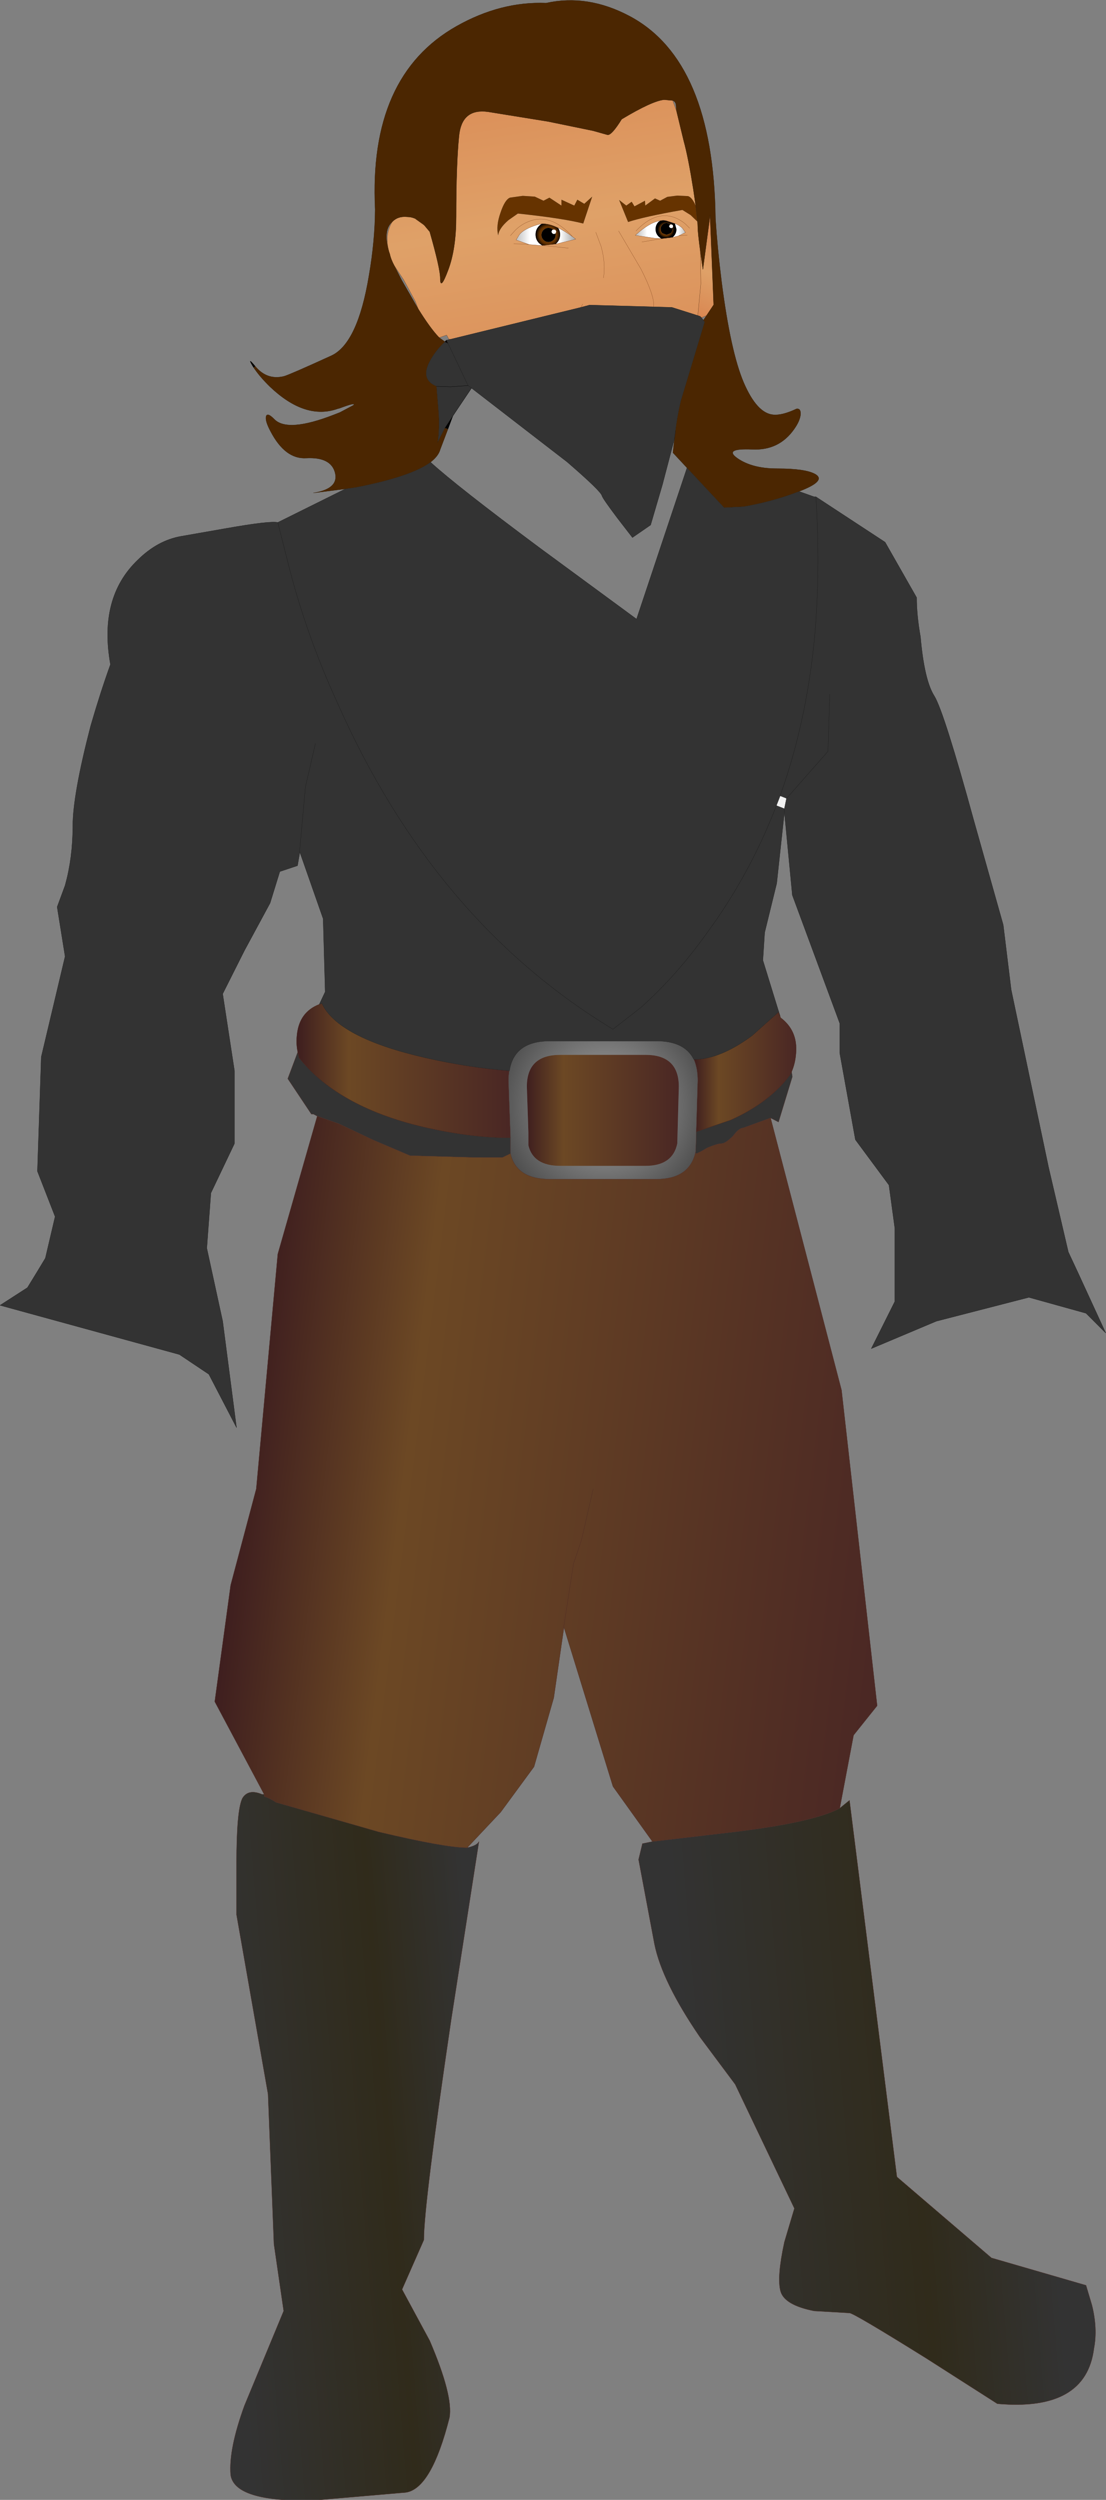 <svg xmlns="http://www.w3.org/2000/svg" viewBox="-6.6 -4.2 215.8 487.6" width="215.8" height="487.6" preserveAspectRatio="xMinYMin"><rect x="-6.6" y="-4.2" width="215.8" height="487.6" fill="#808080" stroke="none"/><defs><linearGradient gradientUnits="userSpaceOnUse" x1="-819.2" x2="819.2" gradientTransform="matrix(-.005 .011 -.005 -.002 131.3 48.05)" id="a"><stop offset="0" stop-color="#D98651"/><stop offset=".533" stop-color="#DFA168"/><stop offset="1" stop-color="#D98651"/></linearGradient><linearGradient gradientUnits="userSpaceOnUse" x1="-819.2" x2="819.2" gradientTransform="matrix(-.008 -.05 .037 -.006 99.8 41.9)" id="b"><stop offset="0" stop-color="#D98651"/><stop offset=".533" stop-color="#DFA168"/><stop offset="1" stop-color="#D98651"/></linearGradient><radialGradient gradientUnits="userSpaceOnUse" r="819.2" cx="0" cy="0" spreadMethod="pad" gradientTransform="matrix(.002 0 0 .002 123.35 40.6)" id="c"><stop offset=".682" stop-color="#630"/><stop offset="1"/></radialGradient><linearGradient gradientUnits="userSpaceOnUse" x1="-819.2" x2="819.2" gradientTransform="matrix(-.003 .001 0 -.002 117.2 41.45)" id="d"><stop offset="0" stop-color="#fff"/><stop offset="1" stop-color="#666"/></linearGradient><linearGradient gradientUnits="userSpaceOnUse" x1="-819.2" x2="819.2" gradientTransform="matrix(.002 0 0 .002 127.35 40.8)" id="e"><stop offset="0" stop-color="#fff"/><stop offset="1" stop-color="#666"/></linearGradient><linearGradient gradientUnits="userSpaceOnUse" x1="-819.2" x2="819.2" gradientTransform="matrix(-.004 0 0 -.003 93.55 42.15)" id="f"><stop offset="0" stop-color="#fff"/><stop offset="1" stop-color="#666"/></linearGradient><radialGradient gradientUnits="userSpaceOnUse" r="819.2" cx="0" cy="0" spreadMethod="pad" gradientTransform="matrix(.003 0 0 .003 100.35 41.65)" id="g"><stop offset=".682" stop-color="#630"/><stop offset="1"/></radialGradient><linearGradient gradientUnits="userSpaceOnUse" x1="-819.2" x2="819.2" gradientTransform="matrix(.003 0 0 .002 105.15 41.95)" id="h"><stop offset="0" stop-color="#fff"/><stop offset="1" stop-color="#666"/></linearGradient><radialGradient gradientUnits="userSpaceOnUse" r="819.2" cx="0" cy="0" spreadMethod="pad" gradientTransform="matrix(.045 0 0 .045 116.2 72)" id="i"><stop offset="0" stop-color="#f00"/><stop offset="1"/></radialGradient><radialGradient gradientUnits="userSpaceOnUse" r="819.2" cx="0" cy="0" spreadMethod="pad" gradientTransform="matrix(.009 0 0 .009 79.4 69.6)" id="j"><stop offset="0" stop-color="#f00"/><stop offset="1"/></radialGradient><linearGradient gradientUnits="userSpaceOnUse" x1="-819.2" x2="819.2" spreadMethod="unknown" gradientTransform="matrix(.025 0 0 .016 72.15 204.6)" id="k"><stop offset="0" stop-color="#3F1F1F"/><stop offset=".239" stop-color="#6C4824"/><stop offset="1" stop-color="#4A2724"/></linearGradient><linearGradient gradientUnits="userSpaceOnUse" x1="-819.2" x2="819.2" spreadMethod="unknown" gradientTransform="matrix(.011 -.104 .131 .014 111.85 157.35)" id="l"><stop offset=".071" stop-color="#ccc"/><stop offset=".388" stop-color="#EBEBEB"/><stop offset=".929" stop-color="#fff"/></linearGradient><linearGradient gradientUnits="userSpaceOnUse" x1="-819.2" x2="819.2" spreadMethod="unknown" gradientTransform="matrix(.012 0 0 .014 138.75 204.85)" id="m"><stop offset="0" stop-color="#3F1F1F"/><stop offset=".239" stop-color="#6C4824"/><stop offset="1" stop-color="#4A2724"/></linearGradient><radialGradient gradientUnits="userSpaceOnUse" r="819.2" cx="0" cy="0" spreadMethod="pad" gradientTransform="matrix(.026 0 0 .026 111.3 211.55)" id="n"><stop offset="0" stop-color="#AEAEAE"/><stop offset="1" stop-color="#4D4D4D"/></radialGradient><linearGradient gradientUnits="userSpaceOnUse" x1="-819.2" x2="819.2" spreadMethod="unknown" gradientTransform="matrix(.078 .01 -.011 .088 106.25 283.15)" id="o"><stop offset="0" stop-color="#3F1F1F"/><stop offset=".239" stop-color="#6C4824"/><stop offset="1" stop-color="#4A2724"/></linearGradient><linearGradient gradientUnits="userSpaceOnUse" x1="-819.2" x2="819.2" spreadMethod="unknown" gradientTransform="matrix(.018 0 0 .013 111 212.35)" id="p"><stop offset="0" stop-color="#3F1F1F"/><stop offset=".239" stop-color="#6C4824"/><stop offset="1" stop-color="#4A2724"/></linearGradient><linearGradient gradientUnits="userSpaceOnUse" x1="-819.2" x2="819.2" spreadMethod="unknown" gradientTransform="matrix(-.036 .003 -.007 -.085 62.6 413.5)" id="q"><stop offset=".071" stop-color="#333"/><stop offset=".388" stop-color="#302B1B"/><stop offset=".929" stop-color="#333"/></linearGradient><linearGradient gradientUnits="userSpaceOnUse" x1="-819.2" x2="819.2" spreadMethod="unknown" gradientTransform="matrix(-.049 .004 -.006 -.073 162.6 406.95)" id="r"><stop offset=".071" stop-color="#333"/><stop offset=".388" stop-color="#302B1B"/><stop offset=".929" stop-color="#333"/></linearGradient></defs><path fill="url(#a)" d="M130.05 44.9l.5 3.45 1.4-10.5.7 17.4-1.4 2.1-.7.3-.3.1-.25-.25-.45-.15.6-6.2-.1-6.25"/><path fill="url(#b)" d="M130.05 44.9l.1 6.25-.6 6.2-5.05-1.6-3.55-.1-12.5-.35-1.7.45.35-.65-.35.65L81.2 62l-.25-.1-.4-.75-1.45.5-.15-.15Q77.3 59.75 75 56.05l-.55-1.45-2.3-4.25-1.8-2.7q-.7-1.3-.9-2.3l-.2-.6q-.8-3.1.6-5.55l.1-.15q1.1-1.15 2.95-.95.75 0 1.55.35l.05.05 1.5 1.05.2.2L77.25 41q2.05 7.2 2.05 9.1 0 2.5 1.55-1.65 1.55-4.1 1.55-10.4 0-10.15.55-15.65.5-5.5 5.65-4.8l11.75 1.9 8.75 1.8 2.85.8q.8.1 2.75-3.05 6-3.6 8.3-3.8l1.65.15.75 2.05 1.4 5.8q.9 3.25 1.9 9.6l.45 3.1q-.7-1.65-1.5-1.9l-2.1-.1-1.95.25-1.4.75-1-.45-1.9 1.4-.05-.95-2.05 1.1-.55-.9-1.05.75-1.4-1.1 1.75 4.3q3.2-1.05 10.6-2.35l1.6 1 1.35 1.3.05 1.05q0 1.05.5 4.75v.05m-12.55-4.05q3.7-3.95 7.45-2.65 1.2.45 2.2 1.3l.8.8-.8-.8q-1-.85-2.2-1.3-3.75-1.3-7.45 2.65m6.65-1.25h.05l-.1.05.05-.05m-1.75 2.75h.2l2.05-.25 1.05-.25.1-.05 1.7-.15-1.7.15-.1.05 1.45-.7-.6-.85q-.5-.5-1.45-.9l-1.7-.55q-.55-.15-1.2 0-2.05.3-4.85 2.85l3.7.55 1.35.1h.2-.2m-22.95-7.4l-1.7-.8L95.4 34l-2.5.35q-1 .4-1.85 2.95-.9 2.55-.45 4.4.15-1.35 2-2.95l1.85-1.3q8.9.95 12.75 1.95l1.75-5.25-1.55 1.4-1.35-.8-.6 1.15-2.5-1.15v1.15l-2.35-1.55-1.15.6m-.35 4.5l-.75.15q-2.75.85-3.6 1.95l-.65 1.05 2.55.9 2.4.2h.15l2.2-.25.5-.05 3.85-.95-.6-.45q-4.35-4.8-8.7-2.95-1.4.55-2.55 1.7l-.9 1 .9-1q1.15-1.15 2.55-1.7 4.35-1.85 8.7 2.95-1.55-1.15-2.85-1.75-1.8-.9-3.2-.8m5.2 4.75l-3.3-.35-1.8-.15 1.8.15 3.3.35m-10.65-.85l2.05.05.95.1-.95-.1-2.05-.05m27.3 12.3q.2-2.1-2.5-7.4l-4.35-7.4 4.35 7.4q2.7 5.3 2.5 7.4m-9.8-5.65q.45-2.8-.45-6.1l-1.05-2.8 1.05 2.8q.9 3.3.45 6.1m7.5-7l3.8-.65-3.8.65M76.2 39.75l-1.7-1.25 1.7 1.25"/><path fill="#630" d="M129.15 35.95l.35 3.1-1.35-1.3-1.6-1q-7.4 1.3-10.6 2.35l-1.75-4.3 1.4 1.1 1.05-.75.55.9 2.05-1.1.05.95 1.9-1.4 1 .45 1.4-.75 1.95-.25 2.1.1q.8.25 1.5 1.9m-29.7-1l1.15-.6 2.35 1.55v-1.15l2.5 1.15.6-1.15 1.35.8 1.55-1.4-1.75 5.25q-3.85-1-12.75-1.95l-1.85 1.3q-1.85 1.6-2 2.95-.45-1.85.45-4.4.85-2.55 1.85-2.95l2.5-.35 2.35.15 1.7.8"/><path d="M43.2 67.25l-.3.25-.1-.15q-1.3-2.15.4-.1M80.8 79.5l-.6-.2 1.55-2.35-.95 2.55m43.8-39.25v.2q0 .5-.35.85l-.8.3-.8-.3q-.35-.35-.35-.85 0-.45.35-.8.3-.35.8-.35.4 0 .7.3l-.05.05-.15.3.15.25.25.1.25-.05m-22.8 1.1v.3q0 .55-.4.95-.4.4-1 .4-.55 0-.95-.4-.4-.4-.4-.95 0-.6.4-1t.95-.4q.55 0 .95.35l-.2.05-.15.35.15.3.3.15.35-.1"/><path fill="#fff" d="M101.8 41.35l-.35.1-.3-.15-.15-.3.15-.35.2-.05.1-.05.35.1.15.35-.15.3v.05m22.4-1.75l.15-.05.3.1.1.3-.1.25-.05.05-.25.05-.25-.1-.15-.25.15-.3.1-.05"/><path fill="url(#c)" d="M124.2 39.6h-.05q-.3-.3-.7-.3-.5 0-.8.35-.35.35-.35.8 0 .5.35.85l.8.3.8-.3q.35-.35.35-.85v-.2l.05-.05.1-.25-.1-.3-.3-.1-.15.05m-1.8 2.75l-.5-.4q-.6-.6-.6-1.45t.6-1.45l.3-.2q.65-.15 1.2 0l1.7.55.3 1.1q0 .85-.6 1.45l-.15.15-2.05.25h-.2"/><path fill="url(#d)" d="M122.4 42.35l-1.35-.1-3.7-.55q2.8-2.55 4.85-2.85l-.3.2q-.6.6-.6 1.45t.6 1.45l.5.4"/><path fill="url(#e)" d="M124.65 42.1l.15-.15q.6-.6.6-1.45l-.3-1.1q.95.4 1.45.9l.6.85-1.45.7-1.05.25"/><path fill="url(#f)" d="M99.1 39.45q-.25.15-.5.4-.7.7-.7 1.7t.7 1.7l.6.45h-.15l-2.4-.2-2.55-.9.65-1.05q.85-1.1 3.6-1.95l.75-.15"/><path fill="url(#g)" d="M99.1 39.45q1.4-.1 3.2.8.4.55.4 1.3 0 1-.7 1.7l-.1.15-.5.05-2.2.25-.6-.45q-.7-.7-.7-1.7t.7-1.7q.25-.25.5-.4m2.25 1.15q-.4-.35-.95-.35-.55 0-.95.4-.4.4-.4 1 0 .55.4.95.4.4.95.4.6 0 1-.4t.4-.95v-.35l.15-.3-.15-.35-.35-.1-.1.05"/><path fill="url(#h)" d="M101.9 43.4l.1-.15q.7-.7.7-1.7 0-.75-.4-1.3 1.3.6 2.85 1.75l.6.45-3.85.95"/><path fill="#4B2601" d="M43.2 67.25q2.3 2.75 5.6 1.95 1.1-.3 9.2-4 5.2-2.35 7.4-15.7 1.15-6.65 1.2-12.85Q65.3 10.6 82.5.9q8.6-4.85 17.45-4.5 8.1-1.8 16.3 2.55Q132.6 7.65 133 38.4q.35 5.6 1.2 12.4 1.75 13.6 4.3 19.6 2.6 6.05 5.8 6.3 1.75.15 4.5-1.15.9-.15.8 1.15-.15 1.25-1.25 2.8-2.95 4.2-8.15 3.95-5.75-.25-2.9 1.75 2.9 2 7.7 2 5.6 0 7.5 1.1 2.2 1.3-3.2 3.35l-.15.05q-5.15 1.95-10.65 2.9l-3.8.2-7.25-7.75-2.75-2.95.3-2.7.15-1v-.05l.05-.5q.3-2.6 1.05-5.85l4.65-15.4-.25-.35.6-.9 1.4-2.1-.7-17.4-1.4 10.5-.5-3.45v-.05q-.5-3.7-.5-4.75l-.05-1.05-.35-3.1-.45-3.1q-1-6.35-1.9-9.6l-1.4-5.8-.1-1q0-.8-.65-1.05l-1.65-.15q-2.3.2-8.3 3.8-1.95 3.15-2.75 3.05l-2.85-.8-8.75-1.8-11.75-1.9q-5.15-.7-5.65 4.8-.55 5.5-.55 15.65 0 6.3-1.55 10.4-1.55 4.15-1.55 1.65 0-1.9-2.05-9.1l-1.05-1.25-.2-.2-1.5-1.05-.05-.05q-.8-.35-1.55-.35-1.85-.2-2.95.95l-.3.3q-1.45 1.7-.4 5.4l.2.6q.2 1 .9 2.3l1.4 2.75L75 56.05q2.3 3.7 3.95 5.45l.15.15 1.1.8Q78.55 64 77.5 65.8q-2.35 3.95 1.05 5.35L79 76.6q.15 3.6-.25 5.55l1.45-2.85.6.2-1.5 3.95q-.35 1.3-1.9 2.5-3.8 2.8-14.55 4.9l-2.05.3-6.25.8q4.95-.8 4.25-3.85-.75-3.2-5.65-2.95-4.1.25-6.95-5.2-1.05-1.95-.9-2.85.2-1 1.65.5 2.6 2.6 11.6-.9l1.15-.45.1-.05 2.55-1.35q.7-.7-2.75.6l-.25.05Q53 77.8 46.1 71.25q-2.05-2-3.2-3.75l.3-.25m88.75-29.4v-.15.15"/><path fill="#333" d="M60.8 91.15l2.05-.3q10.75-2.1 14.55-4.9 5.15 4.7 21.35 16.75l18.85 13.85 9.85-29.5 7.25 7.75 3.8-.2q5.5-.95 10.65-2.9l.15-.05 2.95 1.05h.35l13.5 8.85 6.15 10.8q0 3.45.75 7.65.75 8.5 2.7 11.55 1.9 3.1 7.7 24.25l5.75 20.4 1.55 12.65 7.3 34.65 3.85 16.5 1.8 3.85 5.5 11.95-3.85-3.85-11.15-3.1-18.05 4.65-12.7 5.35 4.6-9.2V235.4l-1.15-8.45-6.55-8.85-3.05-16.9v-5.8l-9.25-25-1.55-16.15-1.5 13.85-2.35 9.6-.35 5.4 3.1 10.05-.05.05-5.15 4.6q-6.2 4.6-11.35 4.65l-.1-.15q-1.8-3.45-7.25-3.45H100.7q-7 0-7.9 5.8-7.9-.6-16.45-2.55-17.05-3.9-20.15-10.6l-.5.2 1.15-2.45-.4-14.25L52 162.3l-.15-.35V162.35l-.4 2.3L48 165.8l-1.9 6.15-5 9.25-4.25 8.45 2.3 15v14.2l-4.6 9.65-.8 10.75 1 4.6 2.1 9.65 2.7 20.75-5.4-10.4L28.4 260l-35-9.6 5.35-3.45 1.9-3.1 1.6-2.65 1.9-8.1-3.45-8.85.75-22.3 4.65-19.6-1.55-9.65 1.55-4.2q1.5-5.4 1.5-11.55t3.5-19.6q1.9-6.55 3.85-11.95-2.35-13.05 5.35-20.4 3.85-3.8 8.45-4.6l8.85-1.55q8.5-1.5 10-1.15l13.2-6.55M80.2 79.3l-1.45 2.85q.4-1.95.25-5.55l-.45-5.45q-3.4-1.4-1.05-5.35 1.05-1.8 2.7-3.35l.6.3-.3-.6.7-.15 25.55-6.25 1.7-.45 12.5.35 3.55.1 5.05 1.6.45.15.25.25.4.5.25.35-4.65 15.4q-.75 3.25-1.05 5.85l-.2 1.55-2.35 8.95-2.3 7.85-3.55 2.45-2.9-3.75q-2.9-3.85-3.05-4.4-.2-.9-6.8-6.6L85.4 71.5l-.65-.5-.05-.05-3.9-8.2 3.9 8.2.05.05.65.5-2.65 3.95-1 1.5-1.55 2.35m67.65 125.55l.15.95-2.7 8.85-1.55-.8-5.35 1.95q-.8 0-1.95 1.55-1.5 1.5-2.3 1.5-.75 0-2.7.8-1.9 1.15-2.3 1.15v-.4l.1-3.5v-.35l6.75-2.3q7.55-3.4 11.55-8.8l.3-.6M55.3 213.5l-.75-.4h-.4l-4.6-6.9 1.95-5.2.25 1.1q7.8 9.9 25.3 13.75 8.75 1.9 15.95 1.85v3.1l-1.55.75H85.7l-12.3-.35-7.3-3.1-6.55-3.1-4.25-1.5M78.55 71.15l2.75.1 3.45-.25-3.45.25-2.75-.1m66.35 81.75q-5.25 13.65-13.8 25.2-5.8 8.1-12.7 14.25l-5.4 4.2Q78 175.4 59.15 132.7q-6.15-13.45-9.6-27.3l-1.95-7.7 1.95 7.7q3.45 13.85 9.6 27.3Q78 175.4 113 196.55l5.4-4.2q6.9-6.15 12.7-14.25 8.55-11.55 13.8-25.2l1.55.6v.75-.75l.4-1.95-1.25-.5v.05l-.7 1.8m-89.95-12.1L53 149.25l-1.15 12.7 1.15-12.7 1.95-8.45m97.65-48.1q.8 12.7 0 23.85v.4q-1.35 18.4-7 34.1 5.65-15.7 7-34.1v-.4q.8-11.15 0-23.85m2.7 38.5l-.35 11.15-8.1 9.2 8.1-9.2.35-11.15"/><path fill="url(#i)" d="M125.2 79.85l-.05.5v.05l-.15 1 .2-1.55"/><path fill="url(#j)" d="M80.5 62.15l.3.6-.6-.3.3-.3"/><path fill="url(#k)" d="M51.5 201q-.35-1.6-.15-3.35.45-4.45 4.35-5.95l.5-.2q3.1 6.7 20.15 10.6 8.55 1.95 16.45 2.55l-.05.1q-.15.85-.15 1.8l.4 11.15q-7.2.05-15.95-1.85-17.5-3.85-25.3-13.75l-.25-1.1"/><path fill="url(#l)" d="M144.9 152.9l.7-1.8v-.05l1.25.5-.4 1.95-1.55-.6"/><path fill="url(#m)" d="M145.4 193.35l.2.6.1.35q3.4 2.55 3 7-.15 1.95-.85 3.55l-.3.6q-4 5.4-11.55 8.8l-6.75 2.3.3-10q0-2.35-.75-4.1 5.15-.05 11.35-4.65l5.15-4.6.1.15"/><path fill="url(#n)" d="M92.8 204.65q.9-5.8 7.9-5.8h20.75q5.45 0 7.25 3.45l.1.15q.75 1.75.75 4.1l-.3 10v.35l-.1 3.5q-1.15 5.4-7.7 5.4H100.7q-6.55 0-7.7-5v-3.1l-.4-11.15q0-.95.15-1.8l.05-.1m32.75 14.2l.3-11.1q0-6.2-6.5-6.2H102.7q-6.5 0-6.5 6.2l.3 8.95v2.5q.95 4 6.2 4h16.65q5.3 0 6.2-4.35"/><path fill="url(#o)" d="M143.75 213.85l13.85 53.1 6.95 61.55-4.6 5.75-2.7 14.25q-5 2.7-20.4 4.6L120.7 355l-7.7-10.75-9.6-31.15v.4l-1.95 13.45-3.85 13.45-6.5 8.85-6.55 6.95q-4.25 0-17.3-3.1l-20-5.75q-1.15-.8-2.3-1.15v-.4l-9.65-18.1 3.1-22.7 5-18.8 4.2-45.8 7.7-26.9 4.25 1.5 6.55 3.1 7.3 3.1 12.3.35h5.75l1.55-.75q1.15 5 7.7 5h20.75q6.55 0 7.7-5.4v.4q.4 0 2.3-1.15 1.95-.8 2.7-.8.8 0 2.3-1.5 1.15-1.55 1.95-1.55l5.35-1.95m-34.6 72.35l-2.3 10-1.55 4.6-1.9 12.3 1.9-12.3 1.55-4.6 2.3-10"/><path fill="url(#p)" d="M125.55 218.85q-.9 4.35-6.2 4.35H102.7q-5.25 0-6.2-4v-2.5l-.3-8.95q0-6.2 6.5-6.2h16.65q6.5 0 6.5 6.2l-.3 11.1"/><path fill="url(#q)" d="M84.55 356.2q1.9-.4 2.3-1.2l-5.4 34.65Q76.1 425.8 76.1 432.7l-4.25 9.65 5.4 10q4.6 10.75 3.85 15-3.5 13.85-8.5 14.6l-18.05 1.55q-15.4.35-16.15-5-.4-5 2.7-13.5l7.65-18.45-1.9-13.05-1.15-29.25-6.15-35v-10q0-10.4 1.15-12.7 1.15-1.9 3.85-.75h.4v.4q1.15.35 2.3 1.15l20 5.75q13.05 3.1 17.3 3.1"/><path fill="url(#r)" d="M157.25 348.5l1.9-1.55 9.25 73.45 18.45 15.8 18.45 5.35 1.15 3.85q1.15 4.6.4 8.45-1.55 12.35-18.85 10.8l-13.85-8.85q-14.2-8.85-15-8.85l-6.9-.4q-5.8-1.15-6.55-3.85t.75-9.6l1.95-6.55-11.55-24.2-6.9-9.25q-7.35-10.75-8.85-18.1l-3.1-16.5.75-3.1 1.95-.4 16.15-1.9q15.4-1.9 20.4-4.6"/><path fill="none" stroke="#77411A" stroke-width=".05" stroke-linecap="round" stroke-linejoin="round" d="M124.65 15.4l.75 2.05m4.15 39.9l.6-6.2-.1-6.25m.2 12.85l.3-.1.7-.3m-62-12.6q-.8-3.1.6-5.55l.1-.15m4.55-.55l1.7 1.25M75 56.05l-.55-1.45-2.3-4.25-1.8-2.7M81.2 62l-.25-.1-.4-.75-1.45.5"/><path fill="none" stroke="#8E5027" stroke-width=".05" stroke-linecap="round" stroke-linejoin="round" d="M127.95 40.3l-.8-.8q-1-.85-2.2-1.3-3.75-1.3-7.45 2.65m4.9 1.5h.2l2.05-.25m.45-2.7l-1.7-.55q-.55-.15-1.2 0-2.05.3-4.85 2.85l3.7.55 1.35.1h.2m4.9-.7l-1.7.15-.1.05-1.05.25m.45-2.7q.95.4 1.45.9l.6.85-1.45.7m-26.6-2.4l-.75.15q-2.75.85-3.6 1.95l-.65 1.05 2.55.9 2.4.2h.15l2.2-.25.5-.05m.4-3.15q-1.8-.9-3.2-.8m-6.1 2.3l.9-1q1.15-1.15 2.55-1.7 4.35-1.85 8.7 2.95l.6.45-3.85.95m-5.25.1l-.95-.1-2.05-.05m5.55.35l1.8.15 3.3.35m.85-2.2q-1.55-1.15-2.85-1.75m7.35.85l1.05 2.8q.9 3.3.45 6.1m2.95-9.15l4.35 7.4q2.7 5.3 2.5 7.4m-13.85-.55l-.35.65m15.7-13.4l-3.8.65"/><path fill="none" stroke="#321A01" stroke-width=".05" stroke-linecap="round" stroke-linejoin="round" d="M149.3 91.65q5.4-2.05 3.2-3.35-1.9-1.1-7.5-1.1-4.8 0-7.7-2-2.85-2 2.9-1.75 5.2.25 8.15-3.95 1.1-1.55 1.25-2.8.1-1.3-.8-1.15-2.75 1.3-4.5 1.15-3.2-.25-5.8-6.3-2.55-6-4.3-19.6-.85-6.8-1.2-12.4-.4-30.75-16.75-39.45-8.2-4.35-16.3-2.55Q91.1-3.95 82.5.9q-17.2 9.7-15.9 35.75-.05 6.2-1.2 12.85-2.2 13.35-7.4 15.7-8.1 3.7-9.2 4-3.3.8-5.6-1.95m-.3.25q1.15 1.75 3.2 3.75Q53 77.8 59.35 75.5l.25-.05q3.45-1.3 2.75-.6L59.8 76.2l-.1.05-1.15.45q-9 3.5-11.6.9-1.45-1.5-1.65-.5-.15.9.9 2.85 2.85 5.45 6.95 5.2 4.9-.25 5.65 2.95.7 3.05-4.25 3.85l6.25-.8 2.05-.3q10.75-2.1 14.55-4.9 1.55-1.2 1.9-2.5l1.5-3.95m-.6-.2l-1.45 2.85q.4-1.95.25-5.55l-.45-5.45q-3.4-1.4-1.05-5.35 1.05-1.8 2.7-3.35l-1.1-.8-.15-.15Q77.3 59.75 75 56.05l-3.25-5.65-1.4-2.75q-.7-1.3-.9-2.3l-.2-.6q-1.05-3.7.4-5.4l.3-.3q1.1-1.15 2.95-.95.75 0 1.55.35l.05.05 1.5 1.05.2.2L77.25 41q2.05 7.2 2.05 9.1 0 2.5 1.55-1.65 1.55-4.1 1.55-10.4 0-10.15.55-15.65.5-5.5 5.65-4.8l11.75 1.9 8.75 1.8 2.85.8q.8.1 2.75-3.05 6-3.6 8.3-3.8l1.65.15q.65.25.65 1.05l.1 1 1.4 5.8q.9 3.25 1.9 9.6l.45 3.1.35 3.1.05 1.05q0 1.05.5 4.75v.05l.5 3.45 1.4-10.5v-.15.15l.7 17.4-1.4 2.1-.6.9.25.35-4.65 15.4q-.75 3.25-1.05 5.85l-.05.5v.05l-.15 1-.3 2.7 2.75 2.95 7.25 7.75 3.8-.2q5.5-.95 10.65-2.9l.15-.05"/><path fill="none" stroke="#1B1B1B" stroke-width=".05" stroke-linecap="round" stroke-linejoin="round" d="M149.3 91.65l2.95 1.05h.35l13.5 8.85 6.15 10.8q0 3.45.75 7.65.75 8.5 2.7 11.55 1.9 3.1 7.7 24.25l5.75 20.4 1.55 12.65 7.3 34.65 3.85 16.5 1.8 3.85 5.5 11.95-3.85-3.85-11.15-3.1-18.05 4.65-12.7 5.35 4.6-9.2V235.4l-1.15-8.45-6.55-8.85-3.05-16.9v-5.8l-9.25-25-1.55-16.15-1.5 13.85-2.35 9.6-.35 5.4 3.1 10.05M55.7 191.7l1.15-2.45-.4-14.25L52 162.3l-.15-.35V162.35l-.4 2.3L48 165.8l-1.9 6.15-5 9.25-4.25 8.45 2.3 15v14.2l-4.6 9.65-.8 10.75 1 4.6 2.1 9.65 2.7 20.75-5.4-10.4L28.4 260l-35-9.6 5.35-3.45 1.9-3.1 1.6-2.65 1.9-8.1-3.45-8.85.75-22.3 4.65-19.6-1.55-9.65 1.55-4.2q1.5-5.4 1.5-11.55t3.5-19.6q1.9-6.55 3.85-11.95-2.35-13.05 5.35-20.4 3.85-3.8 8.45-4.6l8.85-1.55q8.5-1.5 10-1.15l13.2-6.55m60.15-35.5l3.55.1 5.05 1.6.45.15.25.25.4.5m-23.9-2.5l1.7-.45 12.5.35m-14.2.1L81.2 62l-.7.15.3.6 3.9 8.2.05.05.65.5 18.65 14.4q6.6 5.7 6.8 6.6.15.55 3.05 4.4l2.9 3.75 3.55-2.45 2.3-7.85L125 81.4l.2-1.55M47.6 97.7l1.95 7.7q3.45 13.85 9.6 27.3Q78 175.4 113 196.55l5.4-4.2q6.9-6.15 12.7-14.25 8.55-11.55 13.8-25.2l.7-1.8v-.05q5.65-15.7 7-34.1v-.4q.8-11.15 0-23.85M51.85 161.95l1.15-12.7 1.95-8.45m.75 50.9l.5-.2q3.1 6.7 20.15 10.6 8.55 1.95 16.45 2.55.9-5.8 7.9-5.8h20.75q5.45 0 7.25 3.45l.1.15q5.15-.05 11.35-4.65l5.15-4.6.05-.05m1.5-41.6l8.1-9.2.35-11.15m-27.85-44.15l-9.85 29.5-18.85-13.85Q82.55 90.65 77.4 85.95m69.05 67.55l.4-1.95m-.4 2.7v-.75"/><path fill="none" stroke="#000" stroke-width=".05" stroke-linecap="round" stroke-linejoin="round" d="M145.35 193.15l.05.2.2.6M84.75 71l-3.45.25-2.75-.1m6.85.35l-2.65 3.95-1 1.5-.95 2.55m0-16.75l-.6-.3.3-.3m-37.3 5.1q-1.7-2.05-.4.1l.1.15m38.85 9.45L80.2 79.3"/><path fill="none" stroke="#431C12" stroke-width=".05" stroke-linecap="round" stroke-linejoin="round" d="M145.6 193.95l.1.35q3.4 2.55 3 7-.15 1.95-.85 3.55l-.3.6q-4 5.4-11.55 8.8l-6.75 2.3M51.5 201q-.35-1.6-.15-3.35.45-4.45 4.35-5.95m37.3 26q-7.2.05-15.95-1.85-17.5-3.85-25.3-13.75l-.25-1.1"/><path fill="none" stroke="#4C2924" stroke-width=".05" stroke-linecap="round" stroke-linejoin="round" d="M147.85 204.85l.15.95-2.7 8.85-1.55-.8 13.85 53.1 6.95 61.55-4.6 5.75-2.7 14.25 1.9-1.55 9.25 73.45 18.45 15.8 18.45 5.35 1.15 3.85q1.15 4.6.4 8.45-1.55 12.35-18.85 10.8l-13.85-8.85q-14.2-8.85-15-8.85l-6.9-.4q-5.8-1.15-6.55-3.85t.75-9.6l1.95-6.55-11.55-24.2-6.9-9.25q-7.35-10.75-8.85-18.1l-3.1-16.5.75-3.1 1.95-.4-7.7-10.75-9.6-31.15v.4l-1.95 13.45-3.85 13.45-6.5 8.85-6.55 6.95q1.9-.4 2.3-1.2l-5.4 34.65Q76.1 425.8 76.1 432.7l-4.25 9.65 5.4 10q4.6 10.75 3.85 15-3.5 13.85-8.5 14.6l-18.05 1.55q-15.4.35-16.15-5-.4-5 2.7-13.5l7.65-18.45-1.9-13.05-1.15-29.25-6.15-35v-10q0-10.4 1.15-12.7 1.15-1.9 3.85-.75h.4l-9.65-18.1 3.1-22.7 5-18.8 4.2-45.8 7.7-26.9-.75-.4h-.4l-4.6-6.9 1.95-5.2m77.75 15.55v.35l-.1 3.5v.4q.4 0 2.3-1.15 1.95-.8 2.7-.8.8 0 2.3-1.5 1.15-1.55 1.95-1.55l5.35-1.95m-14.5 2.7l.3-10q0-2.35-.75-4.1M93 217.7l-.4-11.15q0-.95.15-1.8l.05-.1m-37.5 8.85l4.25 1.5 6.55 3.1 7.3 3.1 12.3.35h5.75l1.55-.75v-3.1m36.15 2.7q-1.15 5.4-7.7 5.4H100.7q-6.55 0-7.7-5m10.4 92.3l1.9-12.3 1.55-4.6 2.3-10m-64.2 59.6v.4q1.15.35 2.3 1.15l20 5.75q13.05 3.1 17.3 3.1m36.15-1.2l16.15-1.9q15.4-1.9 20.4-4.6"/></svg>
